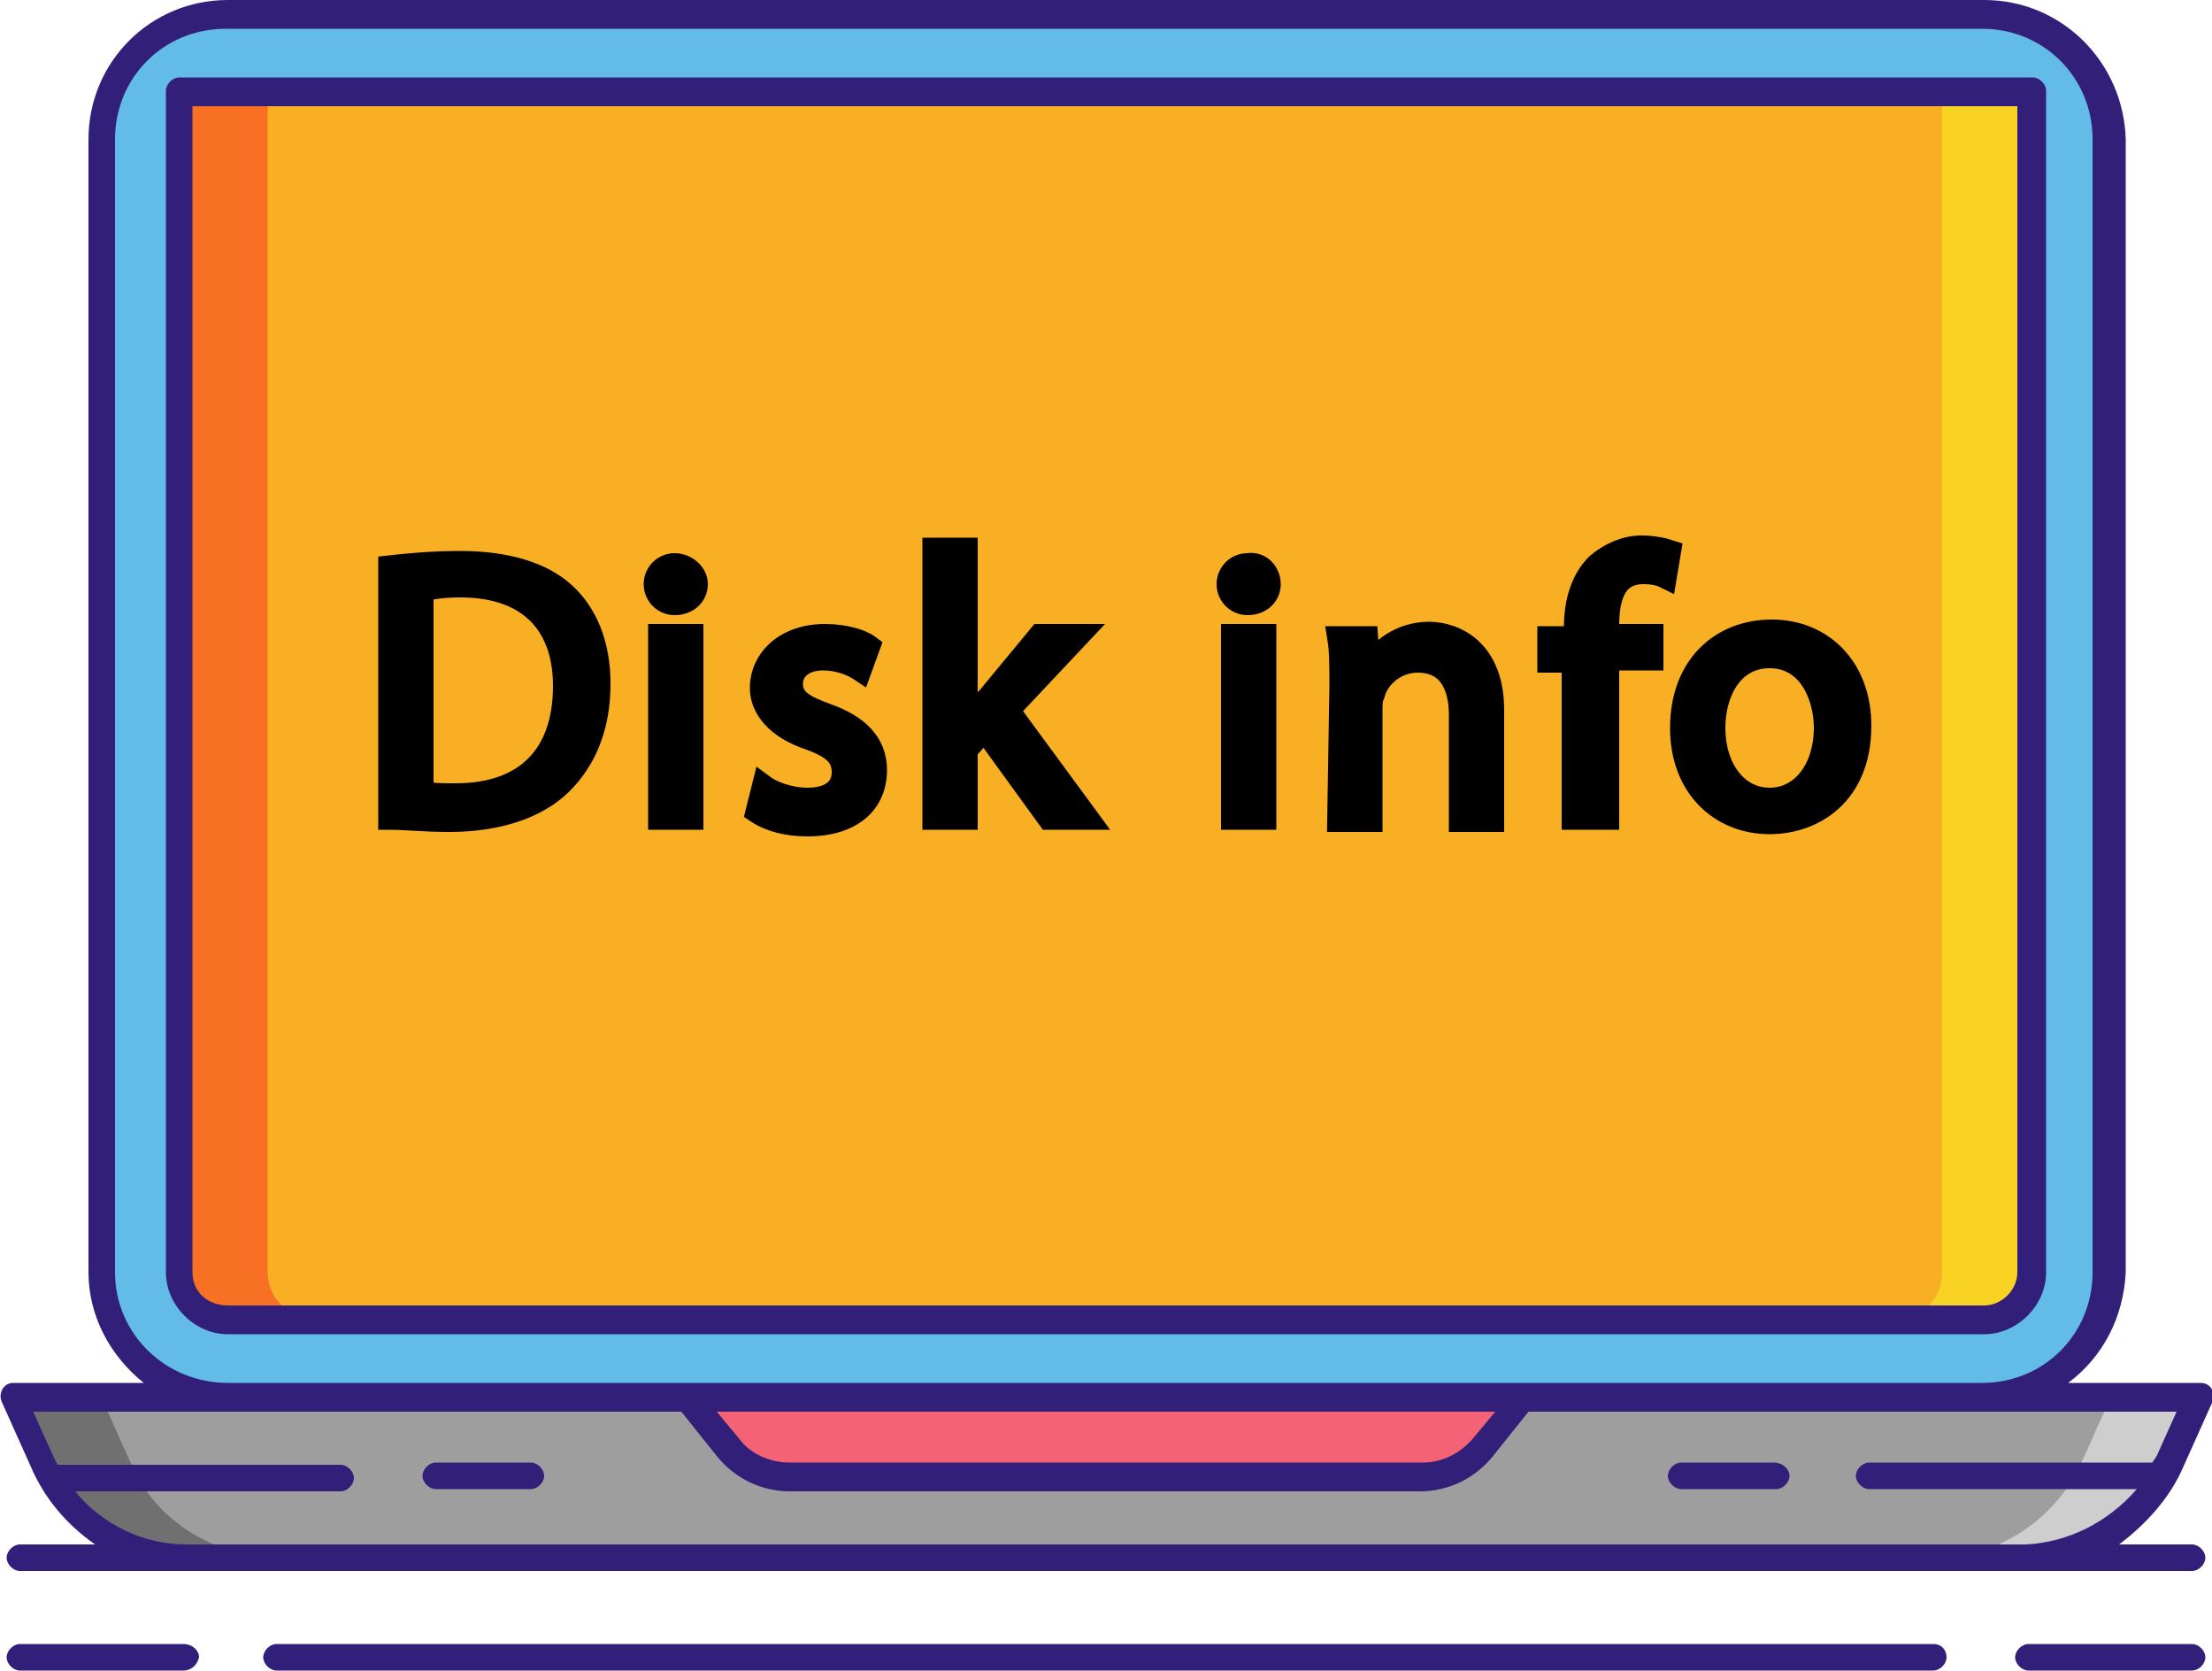 <?xml version="1.0" encoding="utf-8"?>
<!-- Generator: Adobe Illustrator 27.1.0, SVG Export Plug-In . SVG Version: 6.00 Build 0)  -->
<svg version="1.1" id="Layer_1" xmlns="http://www.w3.org/2000/svg" xmlns:xlink="http://www.w3.org/1999/xlink" x="0px" y="0px"
	 viewBox="0 0 100 75.5" style="enable-background:new 0 0 100 75.5;" xml:space="preserve">
<style type="text/css">
	.st0{fill:#63BCE7;}
	.st1{fill:#F8AF23;}
	.st2{fill:#F87023;}
	.st3{fill:#F8D323;}
	.st4{fill:#9E9E9E;}
	.st5{fill:#707070;}
	.st6{fill:#CECECE;}
	.st7{fill:#F46275;}
	.st8{fill:#321F7A;}
	.st9{stroke:#000000;stroke-miterlimit:10;}
</style>
<g>
	<g>
		<path class="st0" d="M10.3,63.1c-3.1,0-5.7-2.5-5.7-5.7l0,0V6.3c0-3.1,2.5-5.7,5.7-5.7h79.4c3.1,0,5.7,2.5,5.7,5.7l0,0v51.2
			c0,3.1-2.5,5.7-5.7,5.7C89.7,63.1,10.3,63.1,10.3,63.1z"/>
		<path class="st1" d="M91.8,4.1v53.4c0,1.2-1,2.2-2.2,2.2c0,0,0,0,0,0H10.3c-1.2,0-2.2-1-2.2-2.2c0,0,0,0,0,0V4.1
			C8.1,4.1,91.9,4.1,91.8,4.1z"/>
		<path class="st2" d="M12.1,57.5V4.1h-4v53.4c0,1.2,1,2.2,2.2,2.2h4C13.1,59.6,12.1,58.7,12.1,57.5z"/>
		<path class="st3" d="M87.8,57.5V4.1h4v53.4c0,1.2-1,2.2-2.2,2.2h-4C86.9,59.6,87.8,58.7,87.8,57.5z"/>
		<path class="st4" d="M50,63.1H0.6l1.3,2.9c1.1,2.6,3.7,4.3,6.6,4.3h83.1c2.9,0,5.4-1.7,6.6-4.3l1.3-2.9C99.4,63.1,50,63.1,50,63.1
			z"/>
		<path class="st5" d="M5.9,66.1l-1.3-2.9h-4l1.3,2.9c1.1,2.6,3.7,4.3,6.5,4.3h4C9.6,70.3,7,68.7,5.9,66.1z"/>
		<path class="st6" d="M94.1,66.1l1.3-2.9h4l-1.3,2.9c-1.1,2.6-3.7,4.3-6.6,4.3h-4C90.3,70.4,92.9,68.7,94.1,66.1z"/>
		<path class="st7" d="M31.1,63.1l1.7,2.2c0.7,0.9,1.7,1.4,2.8,1.4h28.5c1.1,0,2.2-0.5,2.8-1.4l1.7-2.2L31.1,63.1L31.1,63.1z"/>
	</g>
	<g>
		<path class="st8" d="M92.5,57.5V4.1c0-0.3-0.3-0.6-0.6-0.6c0,0,0,0,0,0H8.1c-0.3,0-0.6,0.3-0.6,0.6c0,0,0,0,0,0v53.4
			c0,1.5,1.3,2.8,2.8,2.8h79.4C91.2,60.3,92.5,59,92.5,57.5z M8.7,57.5V4.8h82.5v52.7c0,0.8-0.7,1.5-1.5,1.5c0,0,0,0,0,0H10.3
			C9.4,59,8.7,58.4,8.7,57.5C8.7,57.5,8.7,57.5,8.7,57.5z"/>
		<path class="st8" d="M98.7,66.3l1.3-2.9c0.1-0.2,0.1-0.4,0-0.6c-0.1-0.2-0.3-0.3-0.5-0.3h-6c1.6-1.2,2.5-3,2.6-5V6.3
			C96,2.8,93.2,0,89.7,0H10.3C6.8,0,4,2.8,4,6.3l0,0v51.2c0,2,1,3.8,2.5,5H0.6c-0.2,0-0.4,0.1-0.5,0.3C0,63,0,63.2,0.1,63.4l1.3,2.9
			c0.6,1.4,1.6,2.6,2.9,3.5H0.9c-0.3,0-0.6,0.3-0.6,0.6h0c0,0.3,0.3,0.6,0.6,0.6h98.2c0.3,0,0.6-0.3,0.6-0.6l0,0
			c0-0.3-0.3-0.6-0.6-0.6h-3.3C97,68.9,98.1,67.7,98.7,66.3z M5.2,57.5V6.3c0-2.8,2.2-5,5-5h79.4c2.8,0,5,2.2,5,5v51.2
			c0,2.8-2.2,5-5,5H10.3C7.5,62.5,5.2,60.3,5.2,57.5C5.2,57.5,5.2,57.5,5.2,57.5z M67.6,63.8l-1,1.2c-0.6,0.7-1.4,1.1-2.3,1.1H35.7
			c-0.9,0-1.8-0.4-2.3-1.1l-1-1.2C32.4,63.8,67.6,63.8,67.6,63.8z M91.6,69.8H8.4c-1.9,0-3.8-0.9-5-2.4h12c0.3,0,0.6-0.3,0.6-0.6
			c0,0,0,0,0,0c0-0.3-0.3-0.6-0.6-0.6H2.6l-0.2-0.4l-0.9-2h29.3l1.6,2c0.8,1,2,1.6,3.3,1.6h28.5c1.3,0,2.5-0.6,3.3-1.6l1.6-2h29.3
			l-0.9,2l-0.2,0.3H84.5c-0.3,0-0.6,0.3-0.6,0.6l0,0c0,0.3,0.3,0.6,0.6,0.6h12.1C95.3,68.8,93.5,69.7,91.6,69.8
			C91.5,69.8,91.5,69.8,91.6,69.8z"/>
		<path class="st8" d="M24,66.1h-4.3c-0.3,0-0.6,0.3-0.6,0.6l0,0c0,0.3,0.3,0.6,0.6,0.6H24c0.3,0,0.6-0.3,0.6-0.6l0,0
			C24.6,66.4,24.3,66.1,24,66.1L24,66.1z"/>
		<path class="st8" d="M80.2,66.1H76c-0.3,0-0.6,0.3-0.6,0.6l0,0c0,0.3,0.3,0.6,0.6,0.6h4.3c0.3,0,0.6-0.3,0.6-0.6l0,0
			C80.9,66.4,80.6,66.1,80.2,66.1C80.3,66.1,80.2,66.1,80.2,66.1z"/>
		<path class="st8" d="M8.3,74.3H0.9c-0.3,0-0.6,0.3-0.6,0.6h0c0,0.3,0.3,0.6,0.6,0.6h7.4c0.3,0,0.6-0.2,0.7-0.6c0,0,0,0,0,0
			C9,74.6,8.7,74.3,8.3,74.3C8.3,74.3,8.3,74.3,8.3,74.3z"/>
		<path class="st8" d="M99.1,74.3h-7.4c-0.3,0-0.6,0.3-0.6,0.6l0,0c0,0.3,0.3,0.6,0.6,0.6h7.4c0.3,0,0.6-0.3,0.6-0.6l0,0
			C99.7,74.6,99.4,74.3,99.1,74.3L99.1,74.3z"/>
		<path class="st8" d="M87.4,74.3H12.5c-0.3,0-0.6,0.3-0.6,0.6l0,0c0,0.3,0.3,0.6,0.6,0.6h74.9c0.3,0,0.6-0.3,0.6-0.6l0,0
			C88,74.6,87.8,74.3,87.4,74.3C87.4,74.3,87.4,74.3,87.4,74.3z"/>
	</g>
</g>
<g>
	<path class="st9" d="M17.6,25.6c0.9-0.1,2-0.2,3.2-0.2c2.1,0,3.7,0.5,4.7,1.4c1,0.9,1.6,2.3,1.6,4.1c0,1.9-0.6,3.4-1.7,4.5
		c-1.1,1.1-2.9,1.7-5.1,1.7c-1.1,0-2-0.1-2.7-0.1L17.6,25.6L17.6,25.6z M19.1,35.8c0.4,0.1,0.9,0.1,1.5,0.1c3.2,0,4.9-1.8,4.9-4.9
		c0-2.7-1.5-4.5-4.7-4.5c-0.8,0-1.4,0.1-1.7,0.2L19.1,35.8L19.1,35.8z"/>
	<path class="st9" d="M31.5,26.4c0,0.5-0.4,0.9-1,0.9c-0.5,0-0.9-0.4-0.9-0.9c0-0.5,0.4-0.9,0.9-0.9S31.5,25.9,31.5,26.4z M29.8,37
		v-8.3h1.5V37H29.8z"/>
	<path class="st9" d="M34.5,35.5c0.4,0.3,1.2,0.6,2,0.6c1.1,0,1.6-0.5,1.6-1.2c0-0.7-0.4-1.1-1.5-1.5c-1.5-0.5-2.2-1.4-2.2-2.3
		c0-1.3,1.1-2.4,2.9-2.4c0.8,0,1.6,0.2,2,0.5l-0.4,1.1c-0.3-0.2-0.9-0.5-1.7-0.5c-0.9,0-1.4,0.5-1.4,1.1c0,0.7,0.5,1,1.6,1.4
		c1.4,0.5,2.2,1.3,2.2,2.5c0,1.5-1.1,2.5-3.1,2.5c-0.9,0-1.7-0.2-2.3-0.6L34.5,35.5L34.5,35.5z"/>
	<path class="st9" d="M43.8,32.5L43.8,32.5c0.2-0.3,0.5-0.7,0.8-0.9l2.4-2.9h1.8l-3.2,3.4l3.6,4.9h-1.8l-2.9-4l-0.8,0.9V37h-1.5
		V24.8h1.5V32.5z"/>
	<path class="st9" d="M57.4,26.4c0,0.5-0.4,0.9-1,0.9c-0.5,0-0.9-0.4-0.9-0.9c0-0.5,0.4-0.9,0.9-0.9C57,25.4,57.4,25.9,57.4,26.4z
		 M55.7,37v-8.3h1.5V37H55.7z"/>
	<path class="st9" d="M60.6,31c0-0.9,0-1.6-0.1-2.2h1.3l0.1,1.4h0c0.4-0.8,1.4-1.6,2.7-1.6c1.1,0,2.9,0.7,2.9,3.5v5h-1.5v-4.8
		c0-1.3-0.5-2.4-1.9-2.4c-1,0-1.8,0.7-2,1.5c-0.1,0.2-0.1,0.4-0.1,0.7v5h-1.5L60.6,31L60.6,31z"/>
	<path class="st9" d="M71.1,37v-7.1H70v-1.1h1.2v-0.4c0-1.2,0.3-2.2,1-2.9c0.6-0.5,1.3-0.8,2-0.8c0.5,0,1,0.1,1.3,0.2l-0.2,1.2
		c-0.2-0.1-0.5-0.2-1-0.2c-1.3,0-1.6,1.1-1.6,2.4v0.4h2v1.1h-2V37H71.1L71.1,37z"/>
	<path class="st9" d="M84.1,32.8c0,3.1-2.1,4.4-4.1,4.4c-2.2,0-4-1.6-4-4.3c0-2.8,1.8-4.4,4.1-4.4C82.4,28.5,84.1,30.2,84.1,32.8z
		 M77.5,32.9c0,1.8,1,3.2,2.5,3.2c1.5,0,2.5-1.4,2.5-3.2c0-1.4-0.7-3.2-2.5-3.2C78.3,29.7,77.5,31.3,77.5,32.9L77.5,32.9z"/>
</g>
</svg>
